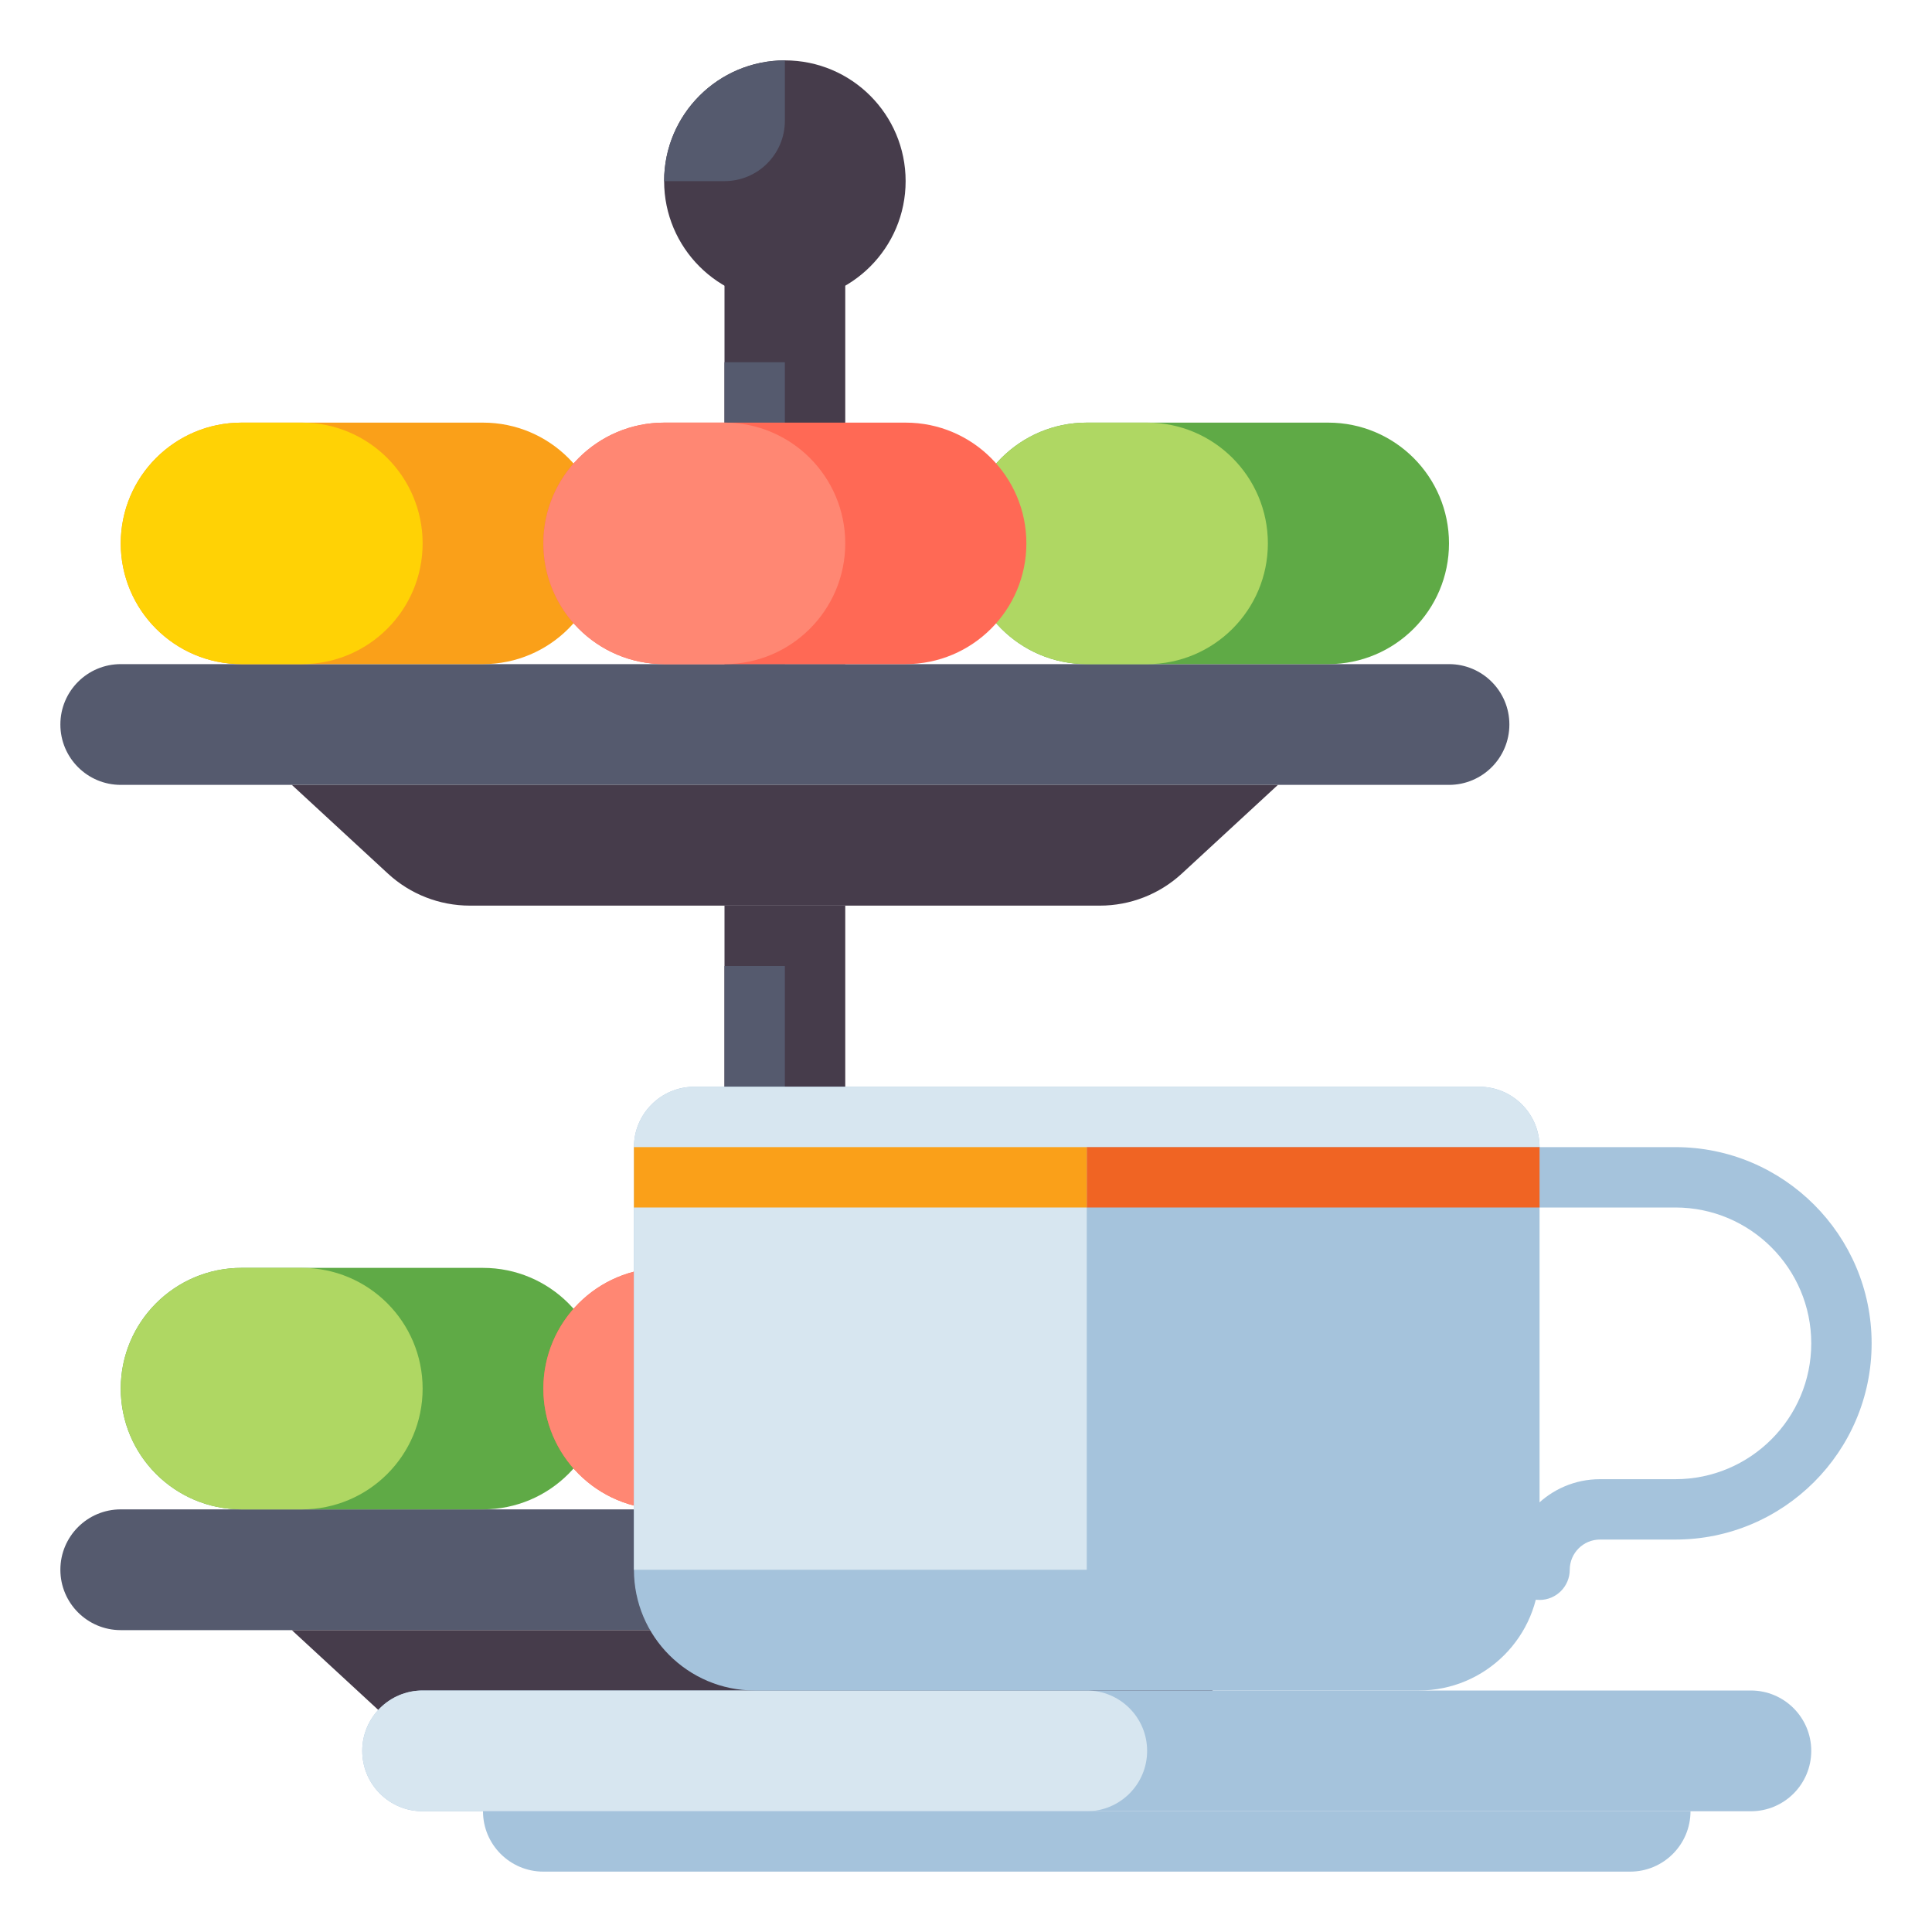 <svg id="Layer_1" enable-background="new 0 0 512 512" height="512" viewBox="0 0 512 512" width="512" xmlns="http://www.w3.org/2000/svg"><g><g><g><path d="m32 400h352c8.837 0 16 7.163 16 16 0 8.837-7.163 16-16 16h-352c-8.837 0-16-7.163-16-16 0-8.837 7.163-16 16-16z" fill="#555a6e"/></g><g><path d="m77.333 432h261.333l-25.473 23.514c-5.911 5.456-13.66 8.486-21.705 8.486h-166.977c-8.044 0-15.794-3.03-21.705-8.486z" fill="#463c4b"/></g><g><path d="m32 176h352c8.837 0 16 7.163 16 16 0 8.837-7.163 16-16 16h-352c-8.837 0-16-7.163-16-16 0-8.837 7.163-16 16-16z" fill="#555a6e"/></g><g><path d="m77.333 208h261.333l-25.473 23.514c-5.911 5.456-13.66 8.486-21.705 8.486h-166.977c-8.044 0-15.794-3.03-21.705-8.486z" fill="#463c4b"/></g><g><path d="m192 240h32v160h-32z" fill="#463c4b"/></g><g><path d="m192 256h16v144h-16z" fill="#555a6e"/></g><g><path d="m192 64h32v112h-32z" fill="#463c4b"/></g><g><path d="m192 96h16v80h-16z" fill="#555a6e"/></g><g><circle cx="208" cy="48" fill="#463c4b" r="32"/></g><g><path d="m176 48h16c8.837 0 16-7.163 16-16v-16c-17.673 0-32 14.327-32 32z" fill="#555a6e"/></g><g><g><path d="m128 400h-64c-17.673 0-32-14.327-32-32 0-17.673 14.327-32 32-32h64c17.673 0 32 14.327 32 32 0 17.673-14.327 32-32 32z" fill="#5faa46"/></g><g><path d="m80 400h-16c-17.673 0-32-14.327-32-32 0-17.673 14.327-32 32-32h16c17.673 0 32 14.327 32 32 0 17.673-14.327 32-32 32z" fill="#afd763"/></g></g><g><g><path d="m240 400h-64c-17.673 0-32-14.327-32-32 0-17.673 14.327-32 32-32h64c17.673 0 32 14.327 32 32 0 17.673-14.327 32-32 32z" fill="#ff6955"/></g><g><path d="m192 400h-16c-17.673 0-32-14.327-32-32 0-17.673 14.327-32 32-32h16c17.673 0 32 14.327 32 32 0 17.673-14.327 32-32 32z" fill="#ff8773"/></g></g><g><g><path d="m352 176h-64c-17.673 0-32-14.327-32-32 0-17.673 14.327-32 32-32h64c17.673 0 32 14.327 32 32 0 17.673-14.327 32-32 32z" fill="#5faa46"/></g><g><path d="m304 176h-16c-17.673 0-32-14.327-32-32 0-17.673 14.327-32 32-32h16c17.673 0 32 14.327 32 32 0 17.673-14.327 32-32 32z" fill="#afd763"/></g></g><g><g><path d="m128 176h-64c-17.673 0-32-14.327-32-32 0-17.673 14.327-32 32-32h64c17.673 0 32 14.327 32 32 0 17.673-14.327 32-32 32z" fill="#faa019"/></g><g><path d="m80 176h-16c-17.673 0-32-14.327-32-32 0-17.673 14.327-32 32-32h16c17.673 0 32 14.327 32 32 0 17.673-14.327 32-32 32z" fill="#ffd205"/></g></g><g><g><path d="m240 176h-64c-17.673 0-32-14.327-32-32 0-17.673 14.327-32 32-32h64c17.673 0 32 14.327 32 32 0 17.673-14.327 32-32 32z" fill="#ff6955"/></g><g><path d="m192 176h-16c-17.673 0-32-14.327-32-32 0-17.673 14.327-32 32-32h16c17.673 0 32 14.327 32 32 0 17.673-14.327 32-32 32z" fill="#ff8773"/></g></g></g><g><g><g><path d="m464 480h-352c-8.837 0-16-7.163-16-16 0-8.837 7.163-16 16-16h352c8.837 0 16 7.163 16 16 0 8.837-7.163 16-16 16z" fill="#a5c3dc"/></g><g><path d="m288 480h-176c-8.837 0-16-7.163-16-16 0-8.837 7.163-16 16-16h176c8.837 0 16 7.163 16 16 0 8.837-7.163 16-16 16z" fill="#d7e6f0"/></g><g><path d="m432 496h-288c-8.837 0-16-7.163-16-16h320c0 8.837-7.163 16-16 16z" fill="#a5c3dc"/></g><g><path d="m376 448h-176c-17.673 0-32-14.327-32-32v-112c0-8.837 7.163-16 16-16h208c8.837 0 16 7.163 16 16v112c0 17.673-14.327 32-32 32z" fill="#a5c3dc"/></g><g><path d="m392 288h-208c-8.837 0-16 7.164-16 16v112h120v-112h120c0-8.836-7.163-16-16-16z" fill="#d7e6f0"/></g></g><g><path d="m408 424c-4.418 0-8-3.582-8-8 0-13.233 10.767-24 24-24h20c19.851 0 36-16.149 36-36s-16.149-36-36-36h-36c-4.418 0-8-3.582-8-8s3.582-8 8-8h36c28.673 0 52 23.327 52 52s-23.327 52-52 52h-20c-4.411 0-8 3.589-8 8 0 4.418-3.582 8-8 8z" fill="#a5c3dc"/></g><g><path d="m288 304h120v16h-120z" fill="#f06423"/></g><g><path d="m168 304h120v16h-120z" fill="#faa019" transform="matrix(-1 0 0 -1 456 624)"/></g></g></g></svg>